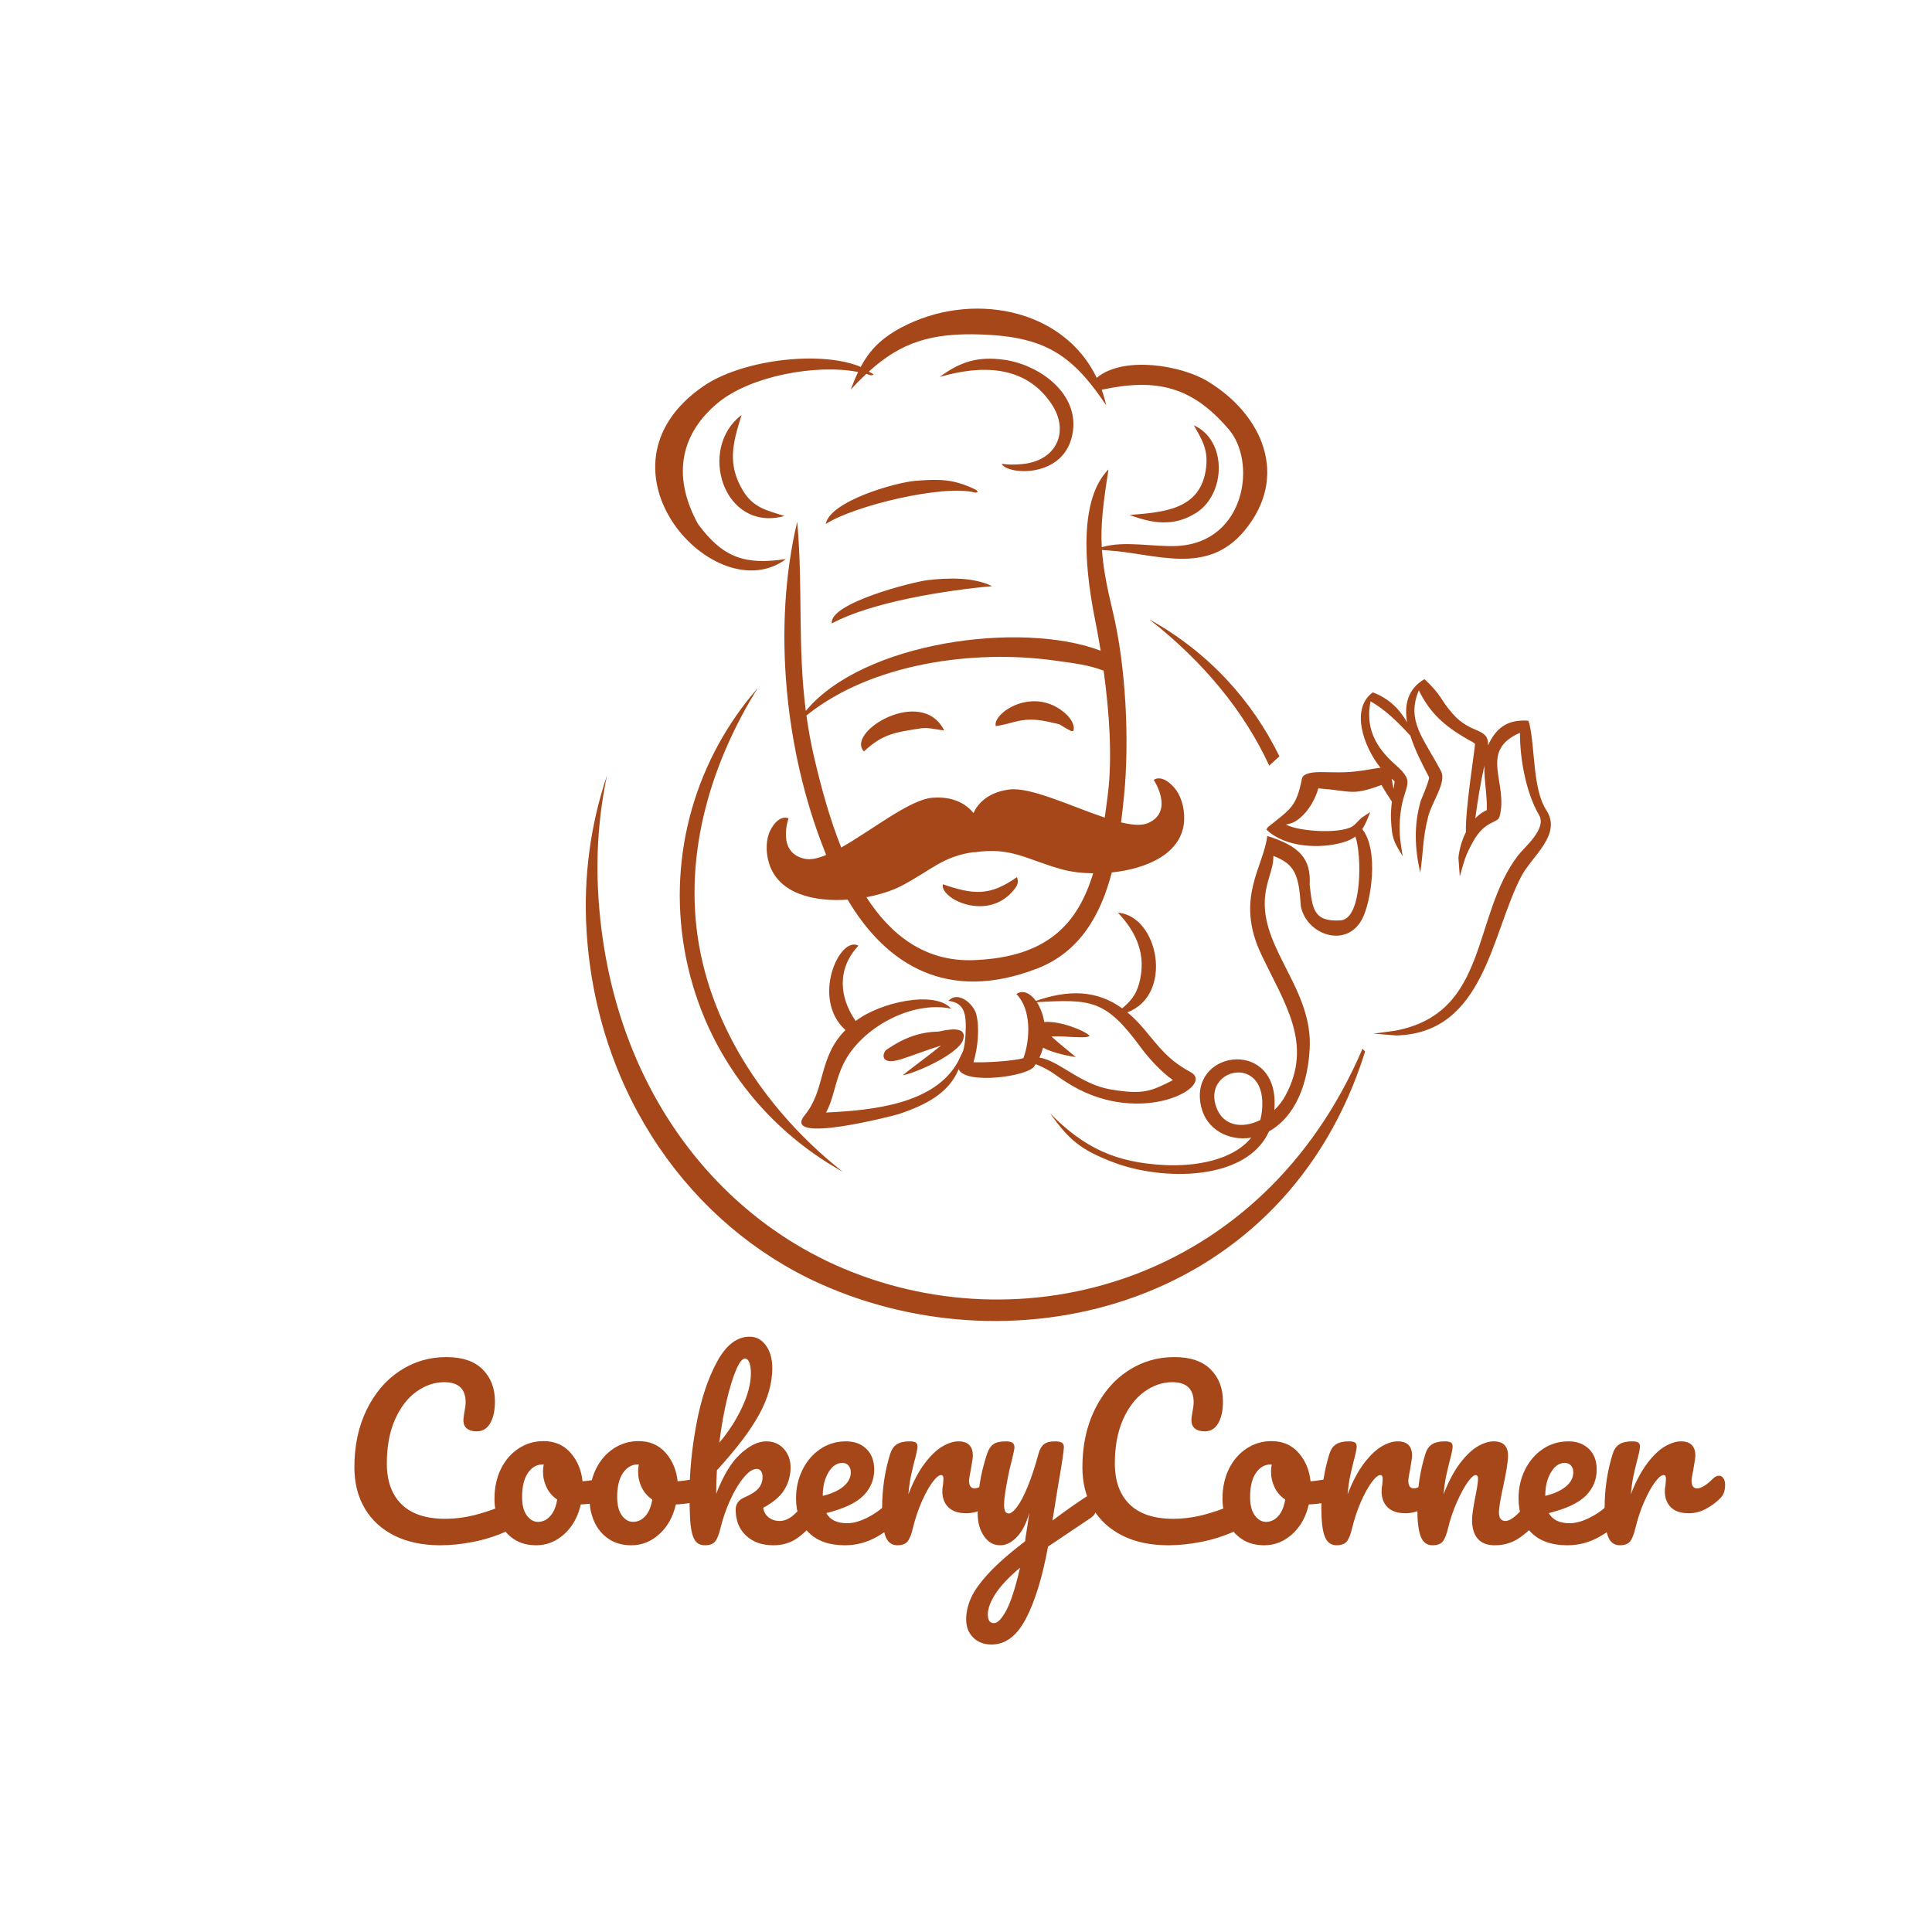 <svg xmlns="http://www.w3.org/2000/svg" xmlns:xlink="http://www.w3.org/1999/xlink" width="500" zoomAndPan="magnify" viewBox="0 0 375 375" height="500" preserveAspectRatio="xMidYMid meet" version="1.0"><defs><g/><clipPath id="b28dce2f1e"><path d="M 113.699 59.902 L 301.027 59.902 L 301.027 256.402 L 113.699 256.402 Z M 113.699 59.902 " clip-rule="nonzero"/></clipPath></defs><rect x="-37.5" width="450" fill="#ffffff" y="-37.5" height="450" fill-opacity="1"/><rect x="-37.5" width="450" fill="#ffffff" y="-37.5" height="450" fill-opacity="1"/><rect x="-37.5" width="450" fill="#ffffff" y="-37.5" height="450" fill-opacity="1"/><g clip-path="url(#b28dce2f1e)"><path fill="#a6471a" d="M 160.273 101.703 C 161.125 97.262 173.797 93.637 177.723 93.324 C 182.461 92.945 185.121 92.988 189.363 95.031 L 189.355 95.02 C 189.691 95.285 189.531 95.129 189.789 95.516 C 189.492 95.594 189.414 95.652 189.125 95.582 C 183.082 94.043 165.961 98.082 160.273 101.703 Z M 161.453 121.008 C 160.891 117.059 177.277 112.922 180.086 112.598 C 184.133 112.141 188.879 111.992 192.578 113.77 C 183.559 114.59 169.246 116.82 161.453 121.008 Z M 143.938 80.555 C 142.254 85.918 141.066 90.121 144.273 95.336 C 146.289 98.605 148.883 99.059 152.262 100.156 C 140.406 103.41 135.332 87.023 143.938 80.555 Z M 219.266 99.957 C 225.762 99.414 233.02 99.008 234.078 90.953 C 234.555 87.387 233.398 85.461 231.723 82.551 C 238.281 85.512 237.938 95.93 232.141 99.57 C 227.809 102.285 223.703 101.605 219.266 99.957 Z M 167.695 145.848 C 164.043 142.078 178.961 133.062 183.27 141.789 L 183.262 141.789 C 181.621 141.582 180.152 141.141 178.555 141.395 C 173.547 142.188 171.312 142.492 167.695 145.848 Z M 193.281 140.934 C 192.559 138.434 200.719 132.875 206.961 138.641 C 207.75 139.371 208.73 140.734 208.332 141.859 C 208.047 141.918 208.078 141.969 207.848 141.852 C 204.891 140.387 206.918 140.824 203.18 140.035 C 198.344 139.016 196.703 140.488 193.281 140.934 Z M 183.004 171.637 C 188.93 173.652 192.062 174 197.395 170.246 C 197.723 171.195 197.57 171.719 196.91 172.578 C 191.867 179.102 182.402 174.461 183.004 171.637 Z M 212.184 169.508 C 209.926 169.477 207.82 169.211 206.137 168.746 C 199.145 166.812 196.348 164.352 189.086 165.438 L 189.086 165.391 C 183.035 166.16 180.777 168.906 174.945 171.957 C 173.172 172.875 170.789 173.652 168.168 174.148 C 172.895 181.453 179.531 186.746 189.066 186.359 C 203.34 185.797 209.195 179.281 212.184 169.508 Z M 188.957 157.805 C 189.59 156.383 191.344 153.848 195.863 153.246 C 200.004 152.691 207.949 156.531 214.426 158.695 C 214.645 157.203 214.844 155.676 215.039 154.113 C 215.918 147.023 215.328 138.266 214.211 130.172 C 211.23 129.047 208.609 128.746 204.496 128.184 C 188.957 126.055 169.137 128.719 156.527 138.879 C 156.902 141.562 157.395 144.328 158.07 147.184 C 159.285 152.355 160.906 158.566 163.281 164.5 C 169.277 161.133 176.594 155.172 181.023 154.836 C 185.594 154.48 187.961 156.562 188.957 157.805 Z M 188.512 207.293 C 188.492 207.332 188.473 207.379 188.453 207.422 C 188.473 207.379 188.504 207.332 188.512 207.293 Z M 188.512 207.293 Z M 184.555 201.191 C 184.586 201.133 184.605 201.082 184.605 201.051 C 184.586 201.09 184.566 201.141 184.555 201.191 Z M 184.555 201.191 Z M 182.215 200.223 C 185.289 199.504 187.711 199.543 186.922 201.863 C 185.973 204.598 177.84 208.262 175.242 208.703 C 175.91 208.082 180.105 205.012 182.648 202.949 C 180.035 203.738 177.484 204.773 174.883 205.605 C 170.672 206.926 171.234 204.309 172.125 203.707 C 175.723 201.27 178.691 200.312 182.215 200.223 Z M 201.062 194.27 C 207.512 192.039 212.902 192.188 217.82 195.719 C 219.312 194.445 220.457 193.23 221.082 190.973 C 222.598 185.473 220.676 181.051 216.988 177.148 C 224.879 177.77 227.859 193.105 218.816 196.492 C 219.895 197.379 220.953 198.434 222.004 199.68 C 225.02 203.266 226.652 205.684 231.09 208.094 C 236.016 210.766 221.746 218.785 207.988 210.668 C 204.734 208.754 204.418 207.934 201.035 206.543 C 200.934 206.699 200.824 206.859 200.719 207.008 C 199.461 208.941 187.387 210.59 186.07 207.531 C 184.18 212.168 179.711 214.488 174.391 216.258 C 173.746 216.473 151.363 222.332 156.23 216.406 C 160.316 211.422 158.762 205.297 164.102 199.926 C 157.375 193.914 162.945 181.523 166.625 183.555 C 162.41 188.039 162.895 193.598 166.09 198.18 C 170.848 194.484 181.531 192.207 184.625 195.781 C 176.891 194.141 167.07 199.582 163.715 206.484 C 162.023 209.969 161.879 213.109 160.336 215.941 C 169.484 215.508 181.488 214.293 185.98 206 L 186.949 203.965 C 187.156 203.195 187.328 202.227 187.395 200.992 C 187.602 197.121 187.453 194.695 184.109 194.27 C 185.934 192.227 188.93 194.852 189.465 196.777 C 190.176 199.355 189.828 203.324 188.949 206.176 C 191.43 206.285 196.871 205.93 198.641 205.379 C 199.988 201.723 200.215 195.906 197.277 192.938 C 198.523 192.086 199.965 192.75 201.062 194.27 Z M 203.16 200.215 C 203.141 200.176 203.133 200.145 203.113 200.105 L 203.102 200.133 C 203.121 200.152 203.141 200.184 203.16 200.215 Z M 203.16 200.215 Z M 208.82 205.18 C 207.723 205 204.625 204.5 202.457 203.363 C 202.281 204.004 202.051 204.645 201.746 205.277 C 205.543 205.832 209.641 210.461 215.625 211.469 C 221.953 212.523 223.438 211.805 227.668 209.652 C 225.309 208.004 222.852 205.258 221.418 203.293 C 214.555 193.934 211.734 193.953 201.242 194.516 C 201.914 195.535 202.438 196.867 202.695 198.367 C 205.664 198.121 210.359 199.938 211.5 201.031 C 211.016 201.715 206.742 201.016 204.082 201.184 C 205.496 202.496 207.918 204.398 208.82 205.18 Z M 244.613 217.402 C 244.918 216.309 245.059 215.082 245.008 213.73 C 244.633 204.734 233.355 207.738 236.125 215.012 C 237.5 218.668 241.25 219.082 244.613 217.402 Z M 244.613 217.402 Z M 246.008 162.34 C 245.996 162.301 245.977 162.277 245.969 162.258 C 245.977 162.289 245.988 162.309 246.008 162.34 Z M 268.102 152.258 C 268.094 152.238 268.082 152.219 268.074 152.207 C 268.082 152.227 268.094 152.238 268.102 152.258 Z M 268.102 152.258 Z M 270.695 151.625 C 270.695 151.598 270.695 151.574 270.695 151.555 C 270.695 151.605 270.695 151.605 270.695 151.625 Z M 270.695 151.625 Z M 270.488 153.164 C 270.594 152.457 270.676 151.91 270.695 151.664 C 270.449 151.43 270.277 151.281 270.102 151.152 C 270.27 151.773 270.367 152.473 270.488 153.164 Z M 277.391 150.855 C 277.391 150.844 277.379 150.824 277.379 150.816 L 277.379 150.805 C 277.379 150.844 277.379 150.824 277.391 150.855 Z M 277.391 150.855 Z M 288.953 157.098 C 289.082 157.055 289.211 157.016 289.336 156.977 C 289.18 157.016 289.062 157.047 288.953 157.098 Z M 288.953 157.098 Z M 286.352 158.844 C 287.004 158.152 287.758 157.598 288.586 157.242 C 288.688 154.41 288.043 151.449 288.113 148.613 C 287.32 152.246 286.875 155.031 286.352 158.844 Z M 296.707 140.203 C 296.758 140.191 296.785 140.203 296.797 140.23 C 298.023 145.238 297.43 153.066 300.148 157.262 C 303.223 162.004 297.379 166.121 295.305 170.059 C 289.457 181.168 288.172 200.559 270.992 200.984 L 266.609 200.629 L 270.715 200.074 C 289.109 196.688 285.602 177.832 294.68 166 C 295.836 164.492 300.289 160.855 298.734 158.211 C 296.164 153.809 294.996 147.184 295.023 142.234 C 286.867 145.789 292.852 151.98 291.059 158.508 C 290.691 159.871 288.25 159.121 285.898 163.406 C 284.305 166.289 284.234 167.059 283.344 170.117 L 283.078 166.504 C 283.227 164.965 283.711 163.156 284.531 161.52 C 284.375 157.105 286.371 144.801 286.293 144.445 L 286.301 144.438 L 286.32 144.438 C 286.152 144.133 285.172 143.688 285.055 143.617 C 280.336 140.902 277.637 138.512 275.391 134 C 272.918 139.957 276.281 143.195 279.695 149.672 C 280.844 151.844 277.902 155.645 277.184 158.586 C 276.074 163.07 276.32 165.031 275.668 169.387 C 274.582 164.57 274.414 160.137 275.758 155.465 C 275.809 155.316 277.41 151.586 277.391 150.867 C 276.195 148.605 274.672 145.711 273.75 142.797 C 271.16 139.957 268.805 137.723 266.027 136.125 C 265.074 140.863 266.602 144.695 270.824 148.414 C 275.273 152.328 272.168 151.98 271.715 159.199 C 271.547 162.012 271.832 163.426 272.258 166.199 C 270.387 163.109 270.211 162.762 269.992 159.09 C 269.934 158.082 270.023 156.809 270.16 155.594 C 269.281 154.254 268.469 152.988 268.16 152.367 L 268.023 152.406 C 262.316 154.527 262.316 153.492 255.945 153.027 L 255.918 152.91 C 255.098 155.859 253.289 158.348 251.289 159.496 C 250.766 159.789 250.199 159.938 249.59 160.039 C 252.199 161.48 261.012 161.965 262.891 160.105 C 264.762 158.262 263.75 159.078 265.957 157.629 C 265.441 158.953 265.008 160.047 264.414 160.938 C 267.727 165.105 266.094 175.195 264.383 178.402 C 261.277 184.238 253.496 181.375 252.484 175.844 C 252.109 169.812 251.348 167.73 247.156 166.129 C 247.234 168.855 245.633 170.977 245.492 174.906 C 245.156 184.562 254.871 192.273 254.207 203.629 C 253.703 212.348 250.27 217.395 246.312 219.605 C 241.941 229.32 225.535 229.25 216 225.566 C 209.816 223.188 207.582 221.352 203.816 216.109 C 210.551 222.902 216.66 225.66 226.008 226.133 C 231.992 226.438 239.293 225.242 242.852 220.82 C 238.469 221.539 234.266 219.25 233.188 214.992 C 230.438 204.094 247.184 201.445 247.402 213.809 C 247.41 214.383 247.391 214.934 247.352 215.457 C 248.203 214.641 248.965 213.672 249.547 212.566 C 254.859 202.602 249.438 194.941 244.84 185.312 C 239.625 174.383 245.305 168.223 245.969 162.258 C 252.27 164.234 254.492 166.672 254.207 171.738 C 254.742 176.242 254.871 179.004 260.219 178.641 C 264.453 178.363 264.336 165.863 263.078 162.367 C 262.457 162.844 261.676 163.215 260.656 163.512 C 256.234 164.797 249.438 164.512 245.82 161.035 C 245.828 160.906 245.93 160.758 246.086 160.609 C 246.047 160.621 246.008 160.629 245.969 160.652 C 250.535 156.969 251.594 156.691 252.703 151.152 C 252.93 150.016 254.93 149.828 256.887 149.867 C 261.863 149.984 262.562 149.906 267.461 149.078 C 267.637 149.047 267.805 149.039 267.965 149.039 C 264.621 144.891 262.098 137.535 266.461 134.387 C 269.578 135.57 271.605 137.574 273.109 140.191 C 272.555 136.855 273.188 133.734 276.492 131.82 C 279.922 135.027 279.406 135.609 281.961 138.535 C 285.52 142.629 288.953 141.109 288.844 144.684 C 288.992 144.32 289.16 143.965 289.359 143.617 C 291.059 140.645 293.383 139.648 296.676 139.898 Z M 182.391 73.168 C 186.355 70.219 189.82 69.113 194.922 69.832 C 202.102 70.859 210.164 76.875 207.988 85.02 C 205.852 92.957 195.367 92.09 194.426 90.023 C 195.762 90.211 196.871 90.223 198.344 90.082 C 205.051 89.5 207.699 83.773 204.082 78.383 C 198.957 70.73 190.312 70.867 182.391 73.168 Z M 264.969 204.094 C 249.598 253.254 197.594 266.504 159.09 249.129 C 134.254 237.93 115.797 212.523 113.848 180.656 C 113.207 170.109 114.648 159.93 117.824 150.488 C 116.25 157.953 115.637 165.773 116.133 173.801 C 118.27 208.832 137.301 234.387 162.195 245.555 C 197.93 261.578 244.93 249.246 264.453 203.57 Z M 163.578 227.434 C 147.953 218.777 136.223 203.402 132.879 184.457 C 129.543 165.496 135.309 147.055 147.051 133.586 C 138.547 147.242 132.441 165.062 135.695 183.535 C 138.949 202 150.918 217.5 163.578 227.434 Z M 163.578 227.434 Z M 223.109 120.238 C 234.562 126.586 243.07 135.996 248.332 146.809 L 246.352 148.605 C 241.578 138.246 233.801 128.629 223.109 120.238 Z M 154.738 101.258 C 155.883 114.086 154.785 125.324 156.406 137.992 C 167.496 124.57 198.168 120.434 213.637 126.301 C 213.238 123.859 212.805 121.531 212.371 119.367 C 210.43 109.297 209.531 96.777 215.16 91.102 C 214.129 97.688 213.613 101.793 213.852 106.207 C 218.363 104.875 223.973 106.227 228.629 105.961 C 241.832 105.191 244.09 89.391 238.281 83.082 C 231.391 75.133 224.582 73.32 213.844 75.648 C 214.18 76.605 214.477 77.613 214.711 78.672 C 212.184 74.887 209.836 72.043 207.215 69.961 C 203.012 66.613 198.098 65.203 190.551 64.926 C 180.711 64.559 174.875 66.477 168.633 72.125 L 169.188 72.43 L 169.098 72.391 C 169.434 72.559 169.277 72.449 169.57 72.715 C 169.305 72.816 169.188 72.895 168.898 72.805 C 168.652 72.715 168.406 72.648 168.148 72.566 C 167.16 73.484 166.16 74.492 165.133 75.609 C 165.598 74.375 166.062 73.238 166.566 72.203 C 158.336 70.602 145.676 73.023 139.465 78.098 C 132.414 83.852 130.148 91.996 135.488 101.715 C 140.395 108.387 144.766 109.684 152.559 108.508 C 138.871 118.785 113.375 90.934 136.5 74.977 C 143.816 69.922 158.781 67.965 166.824 71.105 L 167.051 71.234 C 168.762 68.035 170.977 65.688 174.902 63.594 C 188.324 56.434 206.309 59.684 212.875 73.328 C 218.055 69.004 229.281 70.898 234.406 74.008 C 245.078 80.477 250.301 92.441 241.566 102.988 C 234.227 111.855 224.414 107.422 214.871 106.82 C 214.16 106.77 214.059 106.789 213.891 106.75 C 214.121 110.098 214.781 113.68 215.988 118.695 C 218.52 129.211 219.254 143.617 218.176 154.469 C 218.008 156.137 217.82 157.875 217.602 159.625 C 219.766 160.148 221.605 160.293 222.852 159.75 C 228.004 157.48 223.941 151.379 223.941 151.379 C 223.941 151.379 225.484 150.086 227.945 152.91 C 229.172 154.312 229.934 156.699 229.848 159.129 C 229.598 165.625 222.656 168.629 215.801 169.34 C 213.676 177.465 209.668 184.793 201.242 188.02 C 184.031 194.637 172.094 187.406 164.527 174.621 C 157.949 175.086 151.066 173.453 149.266 167.551 C 148.555 165.223 148.695 162.754 149.535 161.145 C 151.215 157.895 153.055 158.832 153.055 158.832 C 153.055 158.832 150.641 165.578 156.27 166.703 C 157.387 166.922 158.781 166.602 160.355 165.953 C 160.215 165.605 160.086 165.25 159.949 164.895 C 152.441 145.91 149.859 121.77 154.738 101.258 " fill-opacity="1" fill-rule="evenodd"/></g><g fill="#a6471a" fill-opacity="1"><g transform="translate(55.564, 299.719)"><g/></g></g><g fill="#a6471a" fill-opacity="1"><g transform="translate(66.052, 299.719)"><g><path d="M 19.406 0.219 C 16 0.219 13.039 -0.398 10.531 -1.641 C 8.02 -2.891 6.094 -4.656 4.75 -6.938 C 3.406 -9.219 2.734 -11.875 2.734 -14.906 C 2.734 -19.102 3.523 -22.828 5.109 -26.078 C 6.703 -29.336 8.852 -31.859 11.562 -33.641 C 14.27 -35.422 17.281 -36.312 20.594 -36.312 C 23.676 -36.312 26.016 -35.52 27.609 -33.938 C 29.211 -32.352 30.016 -30.266 30.016 -27.672 C 30.016 -25.922 29.707 -24.52 29.094 -23.469 C 28.488 -22.414 27.613 -21.891 26.469 -21.891 C 25.664 -21.891 25.035 -22.07 24.578 -22.438 C 24.117 -22.812 23.891 -23.352 23.891 -24.062 C 23.891 -24.32 23.945 -24.797 24.062 -25.484 C 24.238 -26.336 24.328 -27.02 24.328 -27.531 C 24.328 -30.133 22.941 -31.438 20.172 -31.438 C 18.285 -31.438 16.484 -30.82 14.766 -29.594 C 13.055 -28.363 11.672 -26.555 10.609 -24.172 C 9.555 -21.785 9.031 -18.953 9.031 -15.672 C 9.031 -12.242 9.988 -9.594 11.906 -7.719 C 13.82 -5.852 16.648 -4.922 20.391 -4.922 C 22.242 -4.922 24.117 -5.156 26.016 -5.625 C 27.91 -6.102 30.016 -6.828 32.328 -7.797 C 32.766 -7.961 33.125 -8.047 33.406 -8.047 C 33.863 -8.047 34.207 -7.875 34.438 -7.531 C 34.664 -7.195 34.781 -6.754 34.781 -6.203 C 34.781 -4.461 33.836 -3.18 31.953 -2.359 C 29.922 -1.473 27.812 -0.82 25.625 -0.406 C 23.445 0.008 21.375 0.219 19.406 0.219 Z M 19.406 0.219 "/></g></g></g><g fill="#a6471a" fill-opacity="1"><g transform="translate(94.57, 299.719)"><g><path d="M 23.891 -13.141 C 24.266 -13.141 24.551 -12.953 24.75 -12.578 C 24.945 -12.211 25.047 -11.742 25.047 -11.172 C 25.047 -9.805 24.633 -8.992 23.812 -8.734 C 22.102 -8.141 20.219 -7.797 18.156 -7.703 C 17.613 -5.305 16.539 -3.383 14.938 -1.938 C 13.344 -0.5 11.535 0.219 9.516 0.219 C 7.797 0.219 6.328 -0.191 5.109 -1.016 C 3.898 -1.848 2.977 -2.945 2.344 -4.312 C 1.719 -5.688 1.406 -7.176 1.406 -8.781 C 1.406 -10.945 1.816 -12.879 2.641 -14.578 C 3.473 -16.273 4.617 -17.602 6.078 -18.562 C 7.535 -19.52 9.148 -20 10.922 -20 C 13.086 -20 14.832 -19.25 16.156 -17.75 C 17.488 -16.25 18.27 -14.398 18.5 -12.203 C 19.844 -12.285 21.441 -12.57 23.297 -13.062 C 23.523 -13.113 23.723 -13.141 23.891 -13.141 Z M 9.844 -4.328 C 10.758 -4.328 11.551 -4.695 12.219 -5.438 C 12.895 -6.176 13.348 -7.25 13.578 -8.656 C 12.691 -9.25 12.008 -10.031 11.531 -11 C 11.062 -11.977 10.828 -13.008 10.828 -14.094 C 10.828 -14.551 10.875 -15.008 10.969 -15.469 L 10.75 -15.469 C 9.602 -15.469 8.648 -14.914 7.891 -13.812 C 7.141 -12.707 6.766 -11.16 6.766 -9.172 C 6.766 -7.598 7.07 -6.395 7.688 -5.562 C 8.301 -4.738 9.02 -4.328 9.844 -4.328 Z M 9.844 -4.328 "/></g></g></g><g fill="#a6471a" fill-opacity="1"><g transform="translate(113.026, 299.719)"><g><path d="M 23.891 -13.141 C 24.266 -13.141 24.551 -12.953 24.75 -12.578 C 24.945 -12.211 25.047 -11.742 25.047 -11.172 C 25.047 -9.805 24.633 -8.992 23.812 -8.734 C 22.102 -8.141 20.219 -7.797 18.156 -7.703 C 17.613 -5.305 16.539 -3.383 14.938 -1.938 C 13.344 -0.5 11.535 0.219 9.516 0.219 C 7.797 0.219 6.328 -0.191 5.109 -1.016 C 3.898 -1.848 2.977 -2.945 2.344 -4.312 C 1.719 -5.688 1.406 -7.176 1.406 -8.781 C 1.406 -10.945 1.816 -12.879 2.641 -14.578 C 3.473 -16.273 4.617 -17.602 6.078 -18.562 C 7.535 -19.52 9.148 -20 10.922 -20 C 13.086 -20 14.832 -19.25 16.156 -17.75 C 17.488 -16.25 18.27 -14.398 18.5 -12.203 C 19.844 -12.285 21.441 -12.57 23.297 -13.062 C 23.523 -13.113 23.723 -13.141 23.891 -13.141 Z M 9.844 -4.328 C 10.758 -4.328 11.551 -4.695 12.219 -5.438 C 12.895 -6.176 13.348 -7.25 13.578 -8.656 C 12.691 -9.25 12.008 -10.031 11.531 -11 C 11.062 -11.977 10.828 -13.008 10.828 -14.094 C 10.828 -14.551 10.875 -15.008 10.969 -15.469 L 10.75 -15.469 C 9.602 -15.469 8.648 -14.914 7.891 -13.812 C 7.141 -12.707 6.766 -11.16 6.766 -9.172 C 6.766 -7.598 7.07 -6.395 7.688 -5.562 C 8.301 -4.738 9.02 -4.328 9.844 -4.328 Z M 9.844 -4.328 "/></g></g></g><g fill="#a6471a" fill-opacity="1"><g transform="translate(131.481, 299.719)"><g><path d="M 26.812 -9.547 C 27.176 -9.547 27.469 -9.375 27.688 -9.031 C 27.906 -8.688 28.016 -8.219 28.016 -7.625 C 28.016 -6.477 27.742 -5.594 27.203 -4.969 C 25.91 -3.395 24.609 -2.133 23.297 -1.188 C 21.984 -0.25 20.426 0.219 18.625 0.219 C 16.426 0.219 14.656 -0.41 13.312 -1.672 C 11.977 -2.93 11.312 -4.602 11.312 -6.688 C 11.312 -7.789 11.879 -8.586 13.016 -9.078 C 14.273 -9.617 15.176 -10.195 15.719 -10.812 C 16.258 -11.426 16.531 -12.176 16.531 -13.062 C 16.531 -13.57 16.422 -13.957 16.203 -14.219 C 15.992 -14.477 15.734 -14.609 15.422 -14.609 C 14.648 -14.609 13.801 -14.051 12.875 -12.938 C 11.945 -11.82 11.082 -10.383 10.281 -8.625 C 9.477 -6.875 8.848 -5.07 8.391 -3.219 C 8.078 -1.875 7.711 -0.961 7.297 -0.484 C 6.891 -0.016 6.242 0.219 5.359 0.219 C 4.473 0.219 3.82 -0.102 3.406 -0.75 C 2.988 -1.395 2.707 -2.383 2.562 -3.719 C 2.426 -5.062 2.359 -7.035 2.359 -9.641 C 2.359 -14.035 2.805 -18.613 3.703 -23.375 C 4.598 -28.145 5.926 -32.148 7.688 -35.391 C 9.445 -38.641 11.551 -40.266 14 -40.266 C 15.312 -40.266 16.375 -39.695 17.188 -38.562 C 18.008 -37.438 18.422 -35.973 18.422 -34.172 C 18.422 -31.285 17.578 -28.297 15.891 -25.203 C 14.203 -22.109 11.461 -18.488 7.672 -14.344 C 7.578 -12.863 7.531 -11.336 7.531 -9.766 C 8.906 -13.336 10.477 -15.926 12.25 -17.531 C 14.02 -19.145 15.676 -19.953 17.219 -19.953 C 18.645 -19.953 19.789 -19.469 20.656 -18.5 C 21.531 -17.531 21.969 -16.332 21.969 -14.906 C 21.969 -13.332 21.566 -11.891 20.766 -10.578 C 19.973 -9.266 18.602 -8.094 16.656 -7.062 C 16.77 -6.289 17.117 -5.672 17.703 -5.203 C 18.297 -4.734 19.004 -4.5 19.828 -4.5 C 20.711 -4.5 21.566 -4.836 22.391 -5.516 C 23.223 -6.203 24.312 -7.348 25.656 -8.953 C 26 -9.348 26.383 -9.547 26.812 -9.547 Z M 13.109 -36.016 C 12.586 -36.016 12.016 -35.281 11.391 -33.812 C 10.766 -32.344 10.156 -30.359 9.562 -27.859 C 8.977 -25.359 8.504 -22.641 8.141 -19.703 C 9.91 -21.785 11.375 -24.051 12.531 -26.5 C 13.688 -28.957 14.266 -31.188 14.266 -33.188 C 14.266 -34.102 14.16 -34.801 13.953 -35.281 C 13.754 -35.77 13.473 -36.016 13.109 -36.016 Z M 13.109 -36.016 "/></g></g></g><g fill="#a6471a" fill-opacity="1"><g transform="translate(153.106, 299.719)"><g><path d="M 21.156 -9.547 C 21.531 -9.547 21.82 -9.375 22.031 -9.031 C 22.25 -8.688 22.359 -8.219 22.359 -7.625 C 22.359 -6.477 22.086 -5.594 21.547 -4.969 C 20.484 -3.688 18.988 -2.5 17.062 -1.406 C 15.133 -0.32 13.07 0.219 10.875 0.219 C 7.875 0.219 5.547 -0.594 3.891 -2.219 C 2.234 -3.852 1.406 -6.082 1.406 -8.906 C 1.406 -10.875 1.816 -12.707 2.641 -14.406 C 3.473 -16.102 4.625 -17.453 6.094 -18.453 C 7.57 -19.453 9.238 -19.953 11.094 -19.953 C 12.75 -19.953 14.078 -19.457 15.078 -18.469 C 16.078 -17.488 16.578 -16.156 16.578 -14.469 C 16.578 -12.5 15.867 -10.805 14.453 -9.391 C 13.035 -7.984 10.645 -6.863 7.281 -6.031 C 7.988 -4.719 9.344 -4.062 11.344 -4.062 C 12.633 -4.062 14.098 -4.508 15.734 -5.406 C 17.379 -6.312 18.801 -7.492 20 -8.953 C 20.344 -9.348 20.727 -9.547 21.156 -9.547 Z M 10.359 -15.766 C 9.305 -15.766 8.414 -15.148 7.688 -13.922 C 6.957 -12.691 6.594 -11.207 6.594 -9.469 L 6.594 -9.375 C 8.281 -9.781 9.609 -10.379 10.578 -11.172 C 11.547 -11.973 12.031 -12.906 12.031 -13.969 C 12.031 -14.508 11.879 -14.941 11.578 -15.266 C 11.285 -15.598 10.879 -15.766 10.359 -15.766 Z M 10.359 -15.766 "/></g></g></g><g fill="#a6471a" fill-opacity="1"><g transform="translate(169.078, 299.719)"><g><path d="M 5.094 0.219 C 4.008 0.219 3.242 -0.352 2.797 -1.5 C 2.359 -2.645 2.141 -4.473 2.141 -6.984 C 2.141 -10.691 2.664 -14.219 3.719 -17.562 C 3.977 -18.383 4.398 -18.988 4.984 -19.375 C 5.578 -19.758 6.398 -19.953 7.453 -19.953 C 8.023 -19.953 8.426 -19.879 8.656 -19.734 C 8.883 -19.598 9 -19.332 9 -18.938 C 9 -18.477 8.781 -17.445 8.344 -15.844 C 8.062 -14.707 7.832 -13.707 7.656 -12.844 C 7.488 -11.988 7.348 -10.93 7.234 -9.672 C 8.18 -12.129 9.238 -14.129 10.406 -15.672 C 11.57 -17.211 12.719 -18.312 13.844 -18.969 C 14.977 -19.625 16.016 -19.953 16.953 -19.953 C 18.816 -19.953 19.75 -19.023 19.75 -17.172 C 19.75 -16.805 19.617 -15.906 19.359 -14.469 C 19.129 -13.332 19.016 -12.617 19.016 -12.328 C 19.016 -11.328 19.375 -10.828 20.094 -10.828 C 20.883 -10.828 21.91 -11.457 23.172 -12.719 C 23.547 -13.094 23.93 -13.281 24.328 -13.281 C 24.703 -13.281 24.992 -13.113 25.203 -12.781 C 25.422 -12.457 25.531 -12.023 25.531 -11.484 C 25.531 -10.422 25.242 -9.594 24.672 -9 C 23.867 -8.164 22.93 -7.457 21.859 -6.875 C 20.785 -6.289 19.648 -6 18.453 -6 C 16.941 -6 15.789 -6.383 15 -7.156 C 14.219 -7.926 13.828 -8.969 13.828 -10.281 C 13.828 -10.707 13.875 -11.133 13.969 -11.562 C 14.02 -12.133 14.047 -12.52 14.047 -12.719 C 14.047 -13.176 13.891 -13.406 13.578 -13.406 C 13.148 -13.406 12.582 -12.926 11.875 -11.969 C 11.176 -11.008 10.484 -9.742 9.797 -8.172 C 9.117 -6.609 8.566 -4.957 8.141 -3.219 C 7.828 -1.875 7.461 -0.961 7.047 -0.484 C 6.629 -0.016 5.977 0.219 5.094 0.219 Z M 5.094 0.219 "/></g></g></g><g fill="#a6471a" fill-opacity="1"><g transform="translate(187.704, 299.719)"><g><path d="M 23.984 -9.469 C 24.359 -9.469 24.648 -9.285 24.859 -8.922 C 25.078 -8.566 25.188 -8.117 25.188 -7.578 C 25.188 -6.922 25.082 -6.406 24.875 -6.031 C 24.676 -5.664 24.363 -5.336 23.938 -5.047 L 15.719 0.469 C 14.633 6.383 13.211 11.031 11.453 14.406 C 9.703 17.789 7.469 19.484 4.75 19.484 C 3.289 19.484 2.102 19.031 1.188 18.125 C 0.281 17.227 -0.172 16.055 -0.172 14.609 C -0.172 13.266 0.133 11.891 0.75 10.484 C 1.363 9.086 2.504 7.484 4.172 5.672 C 5.848 3.859 8.211 1.781 11.266 -0.562 L 11.391 -1.547 C 11.586 -2.598 11.816 -4.109 12.078 -6.078 C 11.504 -4.023 10.703 -2.461 9.672 -1.391 C 8.648 -0.316 7.566 0.219 6.422 0.219 C 5.141 0.219 4.094 -0.375 3.281 -1.562 C 2.469 -2.75 2.062 -4.227 2.062 -6 C 2.062 -8.133 2.203 -10.094 2.484 -11.875 C 2.766 -13.664 3.234 -15.562 3.891 -17.562 C 4.18 -18.414 4.582 -19.023 5.094 -19.391 C 5.613 -19.766 6.426 -19.953 7.531 -19.953 C 8.164 -19.953 8.602 -19.852 8.844 -19.656 C 9.082 -19.457 9.203 -19.16 9.203 -18.766 C 9.203 -18.535 9.047 -17.766 8.734 -16.453 C 8.453 -15.391 8.223 -14.43 8.047 -13.578 C 7.816 -12.41 7.613 -11.289 7.438 -10.219 C 7.27 -9.145 7.188 -8.266 7.188 -7.578 C 7.188 -6.492 7.488 -5.953 8.094 -5.953 C 8.52 -5.953 9.055 -6.379 9.703 -7.234 C 10.348 -8.086 11.031 -9.383 11.75 -11.125 C 12.477 -12.875 13.188 -15.02 13.875 -17.562 C 14.102 -18.414 14.453 -19.023 14.922 -19.391 C 15.391 -19.766 16.098 -19.953 17.047 -19.953 C 17.703 -19.953 18.156 -19.863 18.406 -19.688 C 18.664 -19.52 18.797 -19.238 18.797 -18.844 C 18.797 -18.133 18.426 -15.68 17.688 -11.484 L 16.578 -4.578 C 18.773 -6.234 20.914 -7.75 23 -9.125 C 23.375 -9.352 23.703 -9.469 23.984 -9.469 Z M 5.219 15.328 C 5.938 15.328 6.738 14.5 7.625 12.844 C 8.508 11.188 9.395 8.43 10.281 4.578 C 8.082 6.43 6.488 8.125 5.5 9.656 C 4.52 11.188 4.031 12.52 4.031 13.656 C 4.031 14.145 4.117 14.547 4.297 14.859 C 4.484 15.172 4.789 15.328 5.219 15.328 Z M 5.219 15.328 "/></g></g></g><g fill="#a6471a" fill-opacity="1"><g transform="translate(207.359, 299.719)"><g><path d="M 19.406 0.219 C 16 0.219 13.039 -0.398 10.531 -1.641 C 8.02 -2.891 6.094 -4.656 4.75 -6.938 C 3.406 -9.219 2.734 -11.875 2.734 -14.906 C 2.734 -19.102 3.523 -22.828 5.109 -26.078 C 6.703 -29.336 8.852 -31.859 11.562 -33.641 C 14.27 -35.422 17.281 -36.312 20.594 -36.312 C 23.676 -36.312 26.016 -35.52 27.609 -33.938 C 29.211 -32.352 30.016 -30.266 30.016 -27.672 C 30.016 -25.922 29.707 -24.52 29.094 -23.469 C 28.488 -22.414 27.613 -21.891 26.469 -21.891 C 25.664 -21.891 25.035 -22.07 24.578 -22.438 C 24.117 -22.812 23.891 -23.352 23.891 -24.062 C 23.891 -24.32 23.945 -24.797 24.062 -25.484 C 24.238 -26.336 24.328 -27.02 24.328 -27.531 C 24.328 -30.133 22.941 -31.438 20.172 -31.438 C 18.285 -31.438 16.484 -30.82 14.766 -29.594 C 13.055 -28.363 11.672 -26.555 10.609 -24.172 C 9.555 -21.785 9.031 -18.953 9.031 -15.672 C 9.031 -12.242 9.988 -9.594 11.906 -7.719 C 13.82 -5.852 16.648 -4.922 20.391 -4.922 C 22.242 -4.922 24.117 -5.156 26.016 -5.625 C 27.91 -6.102 30.016 -6.828 32.328 -7.797 C 32.766 -7.961 33.125 -8.047 33.406 -8.047 C 33.863 -8.047 34.207 -7.875 34.438 -7.531 C 34.664 -7.195 34.781 -6.754 34.781 -6.203 C 34.781 -4.461 33.836 -3.18 31.953 -2.359 C 29.922 -1.473 27.812 -0.82 25.625 -0.406 C 23.445 0.008 21.375 0.219 19.406 0.219 Z M 19.406 0.219 "/></g></g></g><g fill="#a6471a" fill-opacity="1"><g transform="translate(235.877, 299.719)"><g><path d="M 23.891 -13.141 C 24.266 -13.141 24.551 -12.953 24.75 -12.578 C 24.945 -12.211 25.047 -11.742 25.047 -11.172 C 25.047 -9.805 24.633 -8.992 23.812 -8.734 C 22.102 -8.141 20.219 -7.797 18.156 -7.703 C 17.613 -5.305 16.539 -3.383 14.938 -1.938 C 13.344 -0.5 11.535 0.219 9.516 0.219 C 7.797 0.219 6.328 -0.191 5.109 -1.016 C 3.898 -1.848 2.977 -2.945 2.344 -4.312 C 1.719 -5.688 1.406 -7.176 1.406 -8.781 C 1.406 -10.945 1.816 -12.879 2.641 -14.578 C 3.473 -16.273 4.617 -17.602 6.078 -18.562 C 7.535 -19.52 9.148 -20 10.922 -20 C 13.086 -20 14.832 -19.25 16.156 -17.75 C 17.488 -16.25 18.27 -14.398 18.5 -12.203 C 19.844 -12.285 21.441 -12.57 23.297 -13.062 C 23.523 -13.113 23.723 -13.141 23.891 -13.141 Z M 9.844 -4.328 C 10.758 -4.328 11.551 -4.695 12.219 -5.438 C 12.895 -6.176 13.348 -7.25 13.578 -8.656 C 12.691 -9.25 12.008 -10.031 11.531 -11 C 11.062 -11.977 10.828 -13.008 10.828 -14.094 C 10.828 -14.551 10.875 -15.008 10.969 -15.469 L 10.75 -15.469 C 9.602 -15.469 8.648 -14.914 7.891 -13.812 C 7.141 -12.707 6.766 -11.16 6.766 -9.172 C 6.766 -7.598 7.07 -6.395 7.688 -5.562 C 8.301 -4.738 9.02 -4.328 9.844 -4.328 Z M 9.844 -4.328 "/></g></g></g><g fill="#a6471a" fill-opacity="1"><g transform="translate(254.333, 299.719)"><g><path d="M 5.094 0.219 C 4.008 0.219 3.242 -0.352 2.797 -1.5 C 2.359 -2.645 2.141 -4.473 2.141 -6.984 C 2.141 -10.691 2.664 -14.219 3.719 -17.562 C 3.977 -18.383 4.398 -18.988 4.984 -19.375 C 5.578 -19.758 6.398 -19.953 7.453 -19.953 C 8.023 -19.953 8.426 -19.879 8.656 -19.734 C 8.883 -19.598 9 -19.332 9 -18.938 C 9 -18.477 8.781 -17.445 8.344 -15.844 C 8.062 -14.707 7.832 -13.707 7.656 -12.844 C 7.488 -11.988 7.348 -10.93 7.234 -9.672 C 8.18 -12.129 9.238 -14.129 10.406 -15.672 C 11.57 -17.211 12.719 -18.312 13.844 -18.969 C 14.977 -19.625 16.016 -19.953 16.953 -19.953 C 18.816 -19.953 19.75 -19.023 19.75 -17.172 C 19.75 -16.805 19.617 -15.906 19.359 -14.469 C 19.129 -13.332 19.016 -12.617 19.016 -12.328 C 19.016 -11.328 19.375 -10.828 20.094 -10.828 C 20.883 -10.828 21.91 -11.457 23.172 -12.719 C 23.547 -13.094 23.93 -13.281 24.328 -13.281 C 24.703 -13.281 24.992 -13.113 25.203 -12.781 C 25.422 -12.457 25.531 -12.023 25.531 -11.484 C 25.531 -10.422 25.242 -9.594 24.672 -9 C 23.867 -8.164 22.93 -7.457 21.859 -6.875 C 20.785 -6.289 19.648 -6 18.453 -6 C 16.941 -6 15.789 -6.383 15 -7.156 C 14.219 -7.926 13.828 -8.969 13.828 -10.281 C 13.828 -10.707 13.875 -11.133 13.969 -11.562 C 14.02 -12.133 14.047 -12.52 14.047 -12.719 C 14.047 -13.176 13.891 -13.406 13.578 -13.406 C 13.148 -13.406 12.582 -12.926 11.875 -11.969 C 11.176 -11.008 10.484 -9.742 9.797 -8.172 C 9.117 -6.609 8.566 -4.957 8.141 -3.219 C 7.828 -1.875 7.461 -0.961 7.047 -0.484 C 6.629 -0.016 5.977 0.219 5.094 0.219 Z M 5.094 0.219 "/></g></g></g><g fill="#a6471a" fill-opacity="1"><g transform="translate(272.959, 299.719)"><g><path d="M 5.094 0.219 C 4.008 0.219 3.242 -0.352 2.797 -1.5 C 2.359 -2.645 2.141 -4.473 2.141 -6.984 C 2.141 -10.691 2.664 -14.219 3.719 -17.562 C 3.977 -18.383 4.398 -18.988 4.984 -19.375 C 5.578 -19.758 6.398 -19.953 7.453 -19.953 C 8.023 -19.953 8.426 -19.879 8.656 -19.734 C 8.883 -19.598 9 -19.332 9 -18.938 C 9 -18.477 8.781 -17.445 8.344 -15.844 C 8.062 -14.707 7.832 -13.707 7.656 -12.844 C 7.488 -11.988 7.348 -10.93 7.234 -9.672 C 8.18 -12.129 9.238 -14.129 10.406 -15.672 C 11.57 -17.211 12.719 -18.312 13.844 -18.969 C 14.977 -19.625 16.016 -19.953 16.953 -19.953 C 18.816 -19.953 19.75 -19.023 19.75 -17.172 C 19.75 -16.055 19.43 -14.047 18.797 -11.141 C 18.254 -8.648 17.984 -7.004 17.984 -6.203 C 17.984 -5.066 18.398 -4.5 19.234 -4.5 C 19.805 -4.5 20.484 -4.848 21.266 -5.547 C 22.047 -6.242 23.094 -7.379 24.406 -8.953 C 24.75 -9.348 25.133 -9.547 25.562 -9.547 C 25.938 -9.547 26.227 -9.375 26.438 -9.031 C 26.656 -8.688 26.766 -8.219 26.766 -7.625 C 26.766 -6.477 26.492 -5.594 25.953 -4.969 C 24.723 -3.457 23.398 -2.211 21.984 -1.234 C 20.578 -0.266 18.973 0.219 17.172 0.219 C 15.711 0.219 14.613 -0.203 13.875 -1.047 C 13.133 -1.891 12.766 -3.113 12.766 -4.719 C 12.766 -5.508 12.961 -6.938 13.359 -9 C 13.734 -10.789 13.922 -12.031 13.922 -12.719 C 13.922 -13.176 13.766 -13.406 13.453 -13.406 C 13.078 -13.406 12.551 -12.926 11.875 -11.969 C 11.207 -11.008 10.523 -9.742 9.828 -8.172 C 9.129 -6.609 8.566 -4.957 8.141 -3.219 C 7.828 -1.875 7.461 -0.961 7.047 -0.484 C 6.629 -0.016 5.977 0.219 5.094 0.219 Z M 5.094 0.219 "/></g></g></g><g fill="#a6471a" fill-opacity="1"><g transform="translate(293.342, 299.719)"><g><path d="M 21.156 -9.547 C 21.531 -9.547 21.82 -9.375 22.031 -9.031 C 22.25 -8.688 22.359 -8.219 22.359 -7.625 C 22.359 -6.477 22.086 -5.594 21.547 -4.969 C 20.484 -3.688 18.988 -2.5 17.062 -1.406 C 15.133 -0.32 13.07 0.219 10.875 0.219 C 7.875 0.219 5.547 -0.594 3.891 -2.219 C 2.234 -3.852 1.406 -6.082 1.406 -8.906 C 1.406 -10.875 1.816 -12.707 2.641 -14.406 C 3.473 -16.102 4.625 -17.453 6.094 -18.453 C 7.57 -19.453 9.238 -19.953 11.094 -19.953 C 12.75 -19.953 14.078 -19.457 15.078 -18.469 C 16.078 -17.488 16.578 -16.156 16.578 -14.469 C 16.578 -12.5 15.867 -10.805 14.453 -9.391 C 13.035 -7.984 10.645 -6.863 7.281 -6.031 C 7.988 -4.719 9.344 -4.062 11.344 -4.062 C 12.633 -4.062 14.098 -4.508 15.734 -5.406 C 17.379 -6.312 18.801 -7.492 20 -8.953 C 20.344 -9.348 20.727 -9.547 21.156 -9.547 Z M 10.359 -15.766 C 9.305 -15.766 8.414 -15.148 7.688 -13.922 C 6.957 -12.691 6.594 -11.207 6.594 -9.469 L 6.594 -9.375 C 8.281 -9.781 9.609 -10.379 10.578 -11.172 C 11.547 -11.973 12.031 -12.906 12.031 -13.969 C 12.031 -14.508 11.879 -14.941 11.578 -15.266 C 11.285 -15.598 10.879 -15.766 10.359 -15.766 Z M 10.359 -15.766 "/></g></g></g><g fill="#a6471a" fill-opacity="1"><g transform="translate(309.314, 299.719)"><g><path d="M 5.094 0.219 C 4.008 0.219 3.242 -0.352 2.797 -1.5 C 2.359 -2.645 2.141 -4.473 2.141 -6.984 C 2.141 -10.691 2.664 -14.219 3.719 -17.562 C 3.977 -18.383 4.398 -18.988 4.984 -19.375 C 5.578 -19.758 6.398 -19.953 7.453 -19.953 C 8.023 -19.953 8.426 -19.879 8.656 -19.734 C 8.883 -19.598 9 -19.332 9 -18.938 C 9 -18.477 8.781 -17.445 8.344 -15.844 C 8.062 -14.707 7.832 -13.707 7.656 -12.844 C 7.488 -11.988 7.348 -10.93 7.234 -9.672 C 8.18 -12.129 9.238 -14.129 10.406 -15.672 C 11.57 -17.211 12.719 -18.312 13.844 -18.969 C 14.977 -19.625 16.016 -19.953 16.953 -19.953 C 18.816 -19.953 19.75 -19.023 19.75 -17.172 C 19.75 -16.805 19.617 -15.906 19.359 -14.469 C 19.129 -13.332 19.016 -12.617 19.016 -12.328 C 19.016 -11.328 19.375 -10.828 20.094 -10.828 C 20.883 -10.828 21.91 -11.457 23.172 -12.719 C 23.547 -13.094 23.93 -13.281 24.328 -13.281 C 24.703 -13.281 24.992 -13.113 25.203 -12.781 C 25.422 -12.457 25.531 -12.023 25.531 -11.484 C 25.531 -10.422 25.242 -9.594 24.672 -9 C 23.867 -8.164 22.93 -7.457 21.859 -6.875 C 20.785 -6.289 19.648 -6 18.453 -6 C 16.941 -6 15.789 -6.383 15 -7.156 C 14.219 -7.926 13.828 -8.969 13.828 -10.281 C 13.828 -10.707 13.875 -11.133 13.969 -11.562 C 14.02 -12.133 14.047 -12.52 14.047 -12.719 C 14.047 -13.176 13.891 -13.406 13.578 -13.406 C 13.148 -13.406 12.582 -12.926 11.875 -11.969 C 11.176 -11.008 10.484 -9.742 9.797 -8.172 C 9.117 -6.609 8.566 -4.957 8.141 -3.219 C 7.828 -1.875 7.461 -0.961 7.047 -0.484 C 6.629 -0.016 5.977 0.219 5.094 0.219 Z M 5.094 0.219 "/></g></g></g></svg>